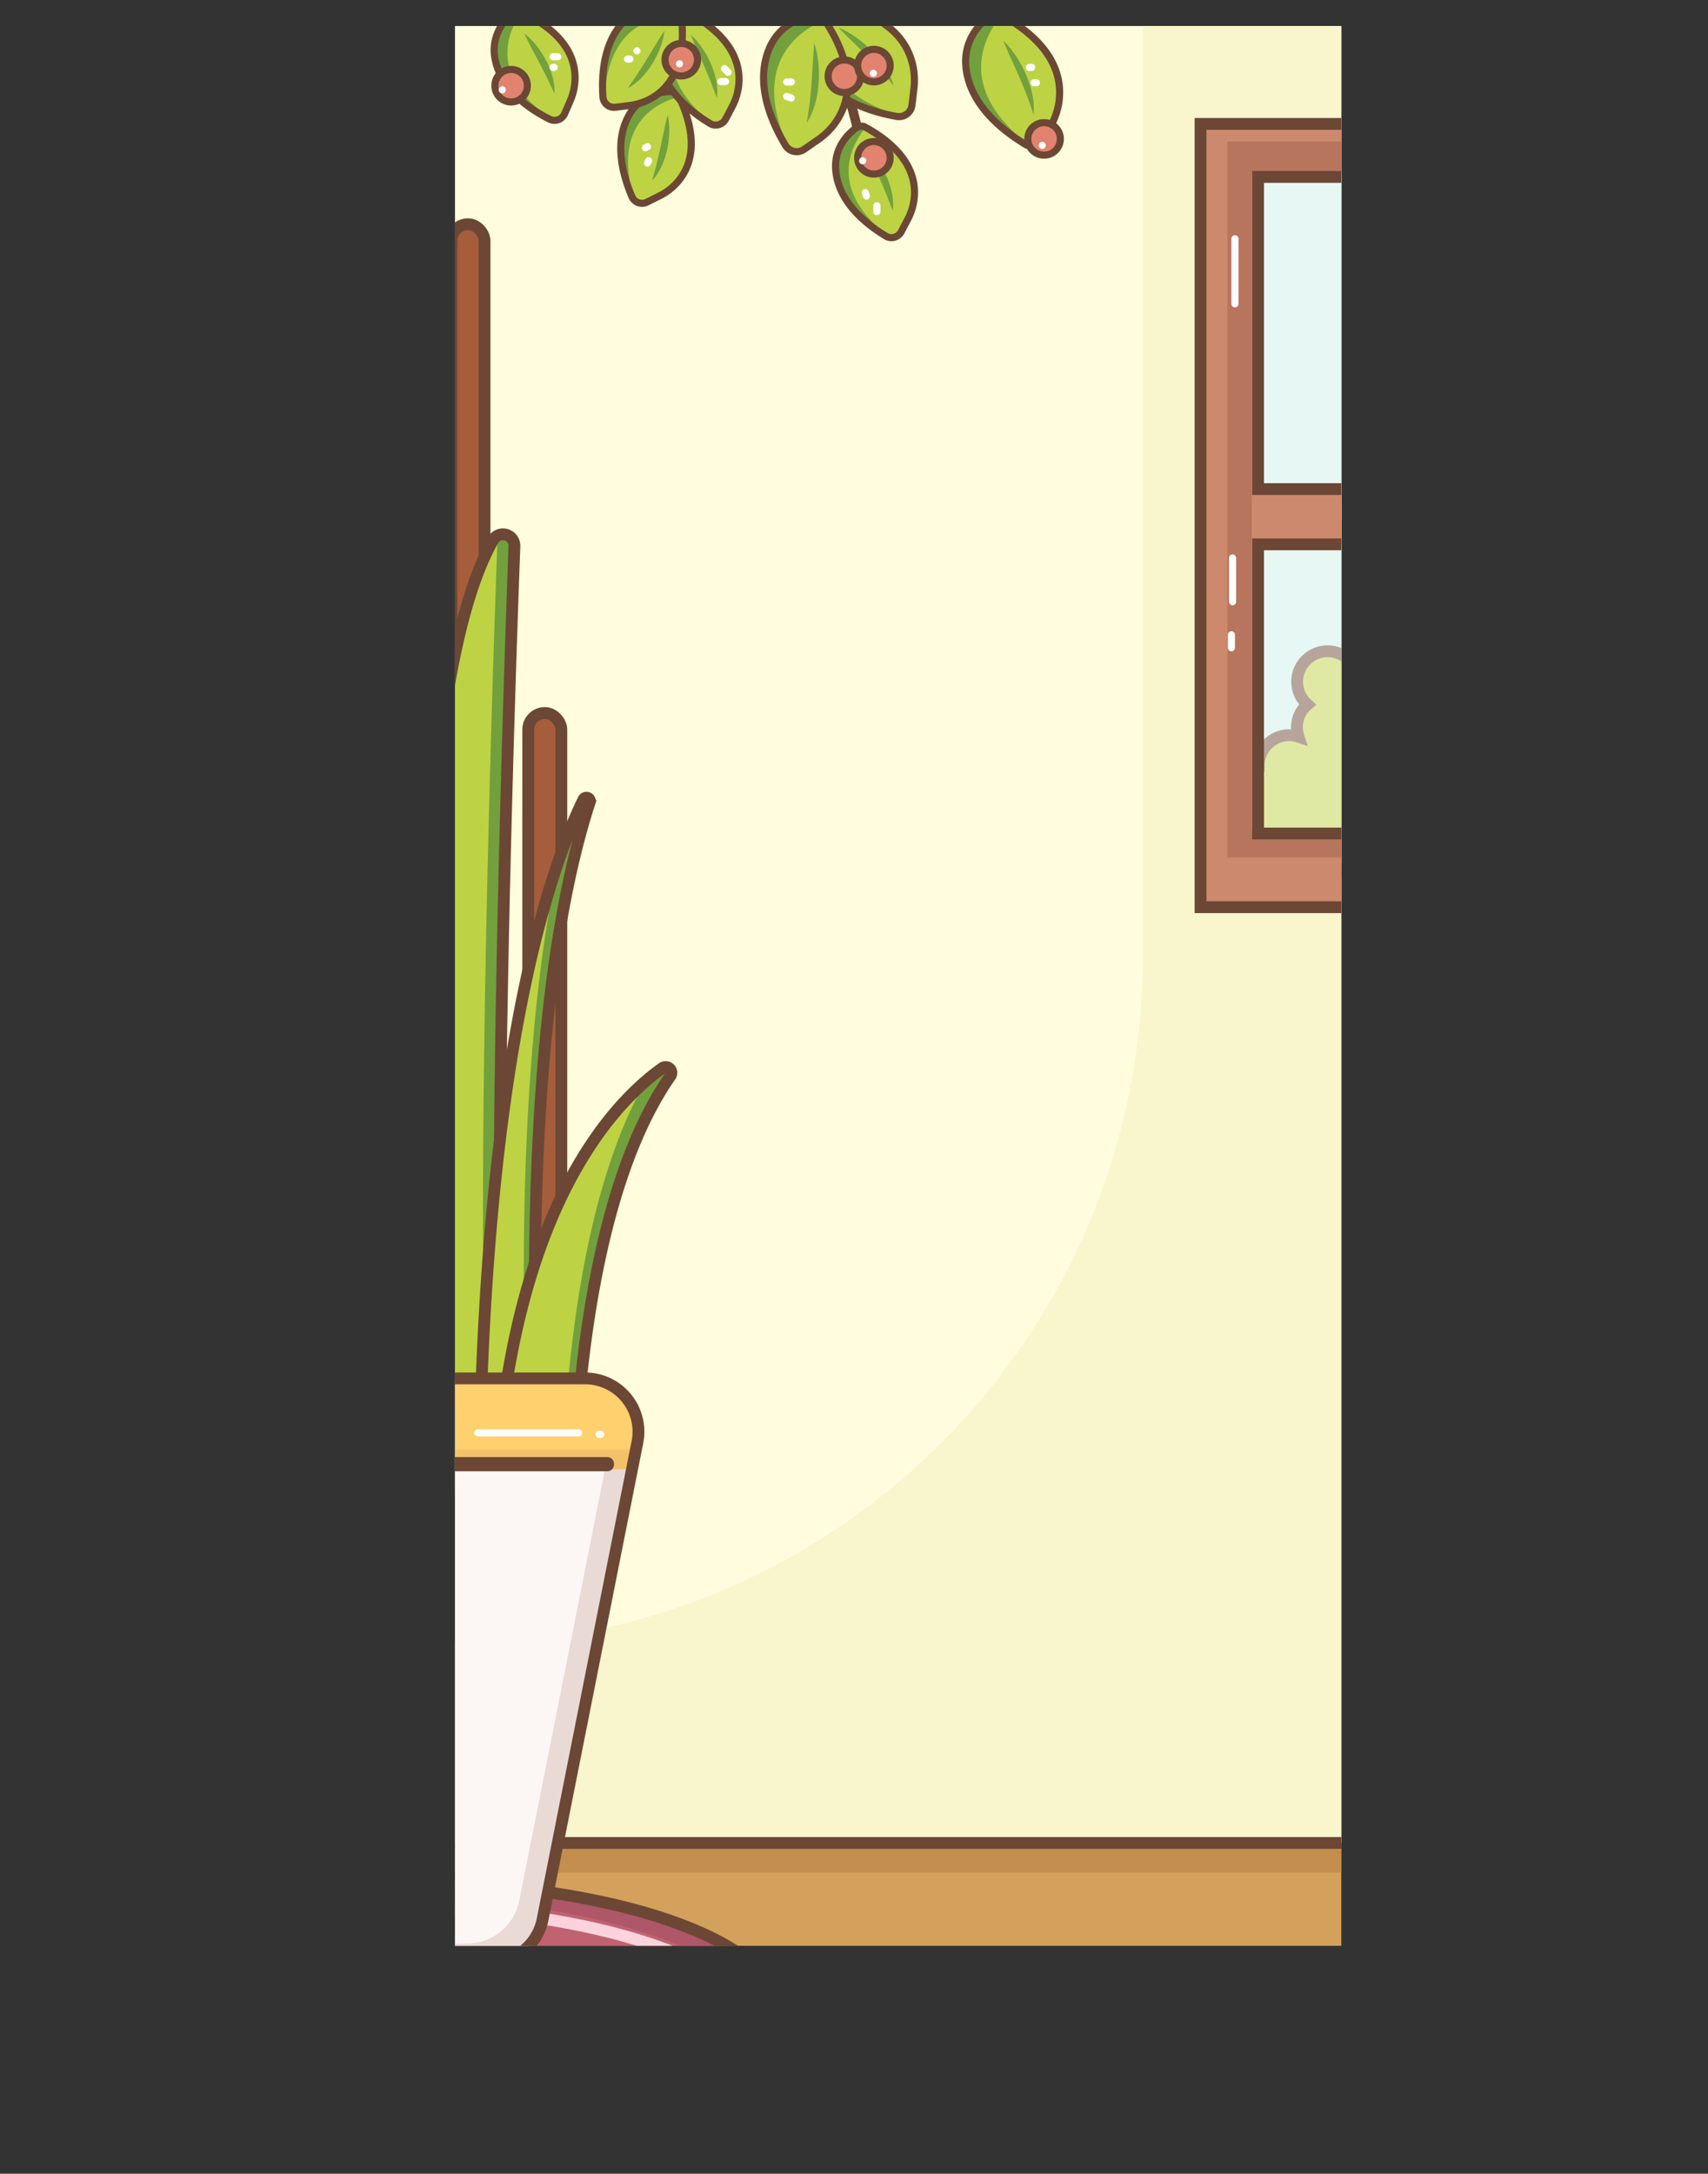 <svg xmlns="http://www.w3.org/2000/svg" xmlns:xlink="http://www.w3.org/1999/xlink" viewBox="0 0 722.65 919.38"><rect x="0" y="0" width="722.65" height="919.38" fill="#333333" stroke="none"/><defs><style>.cls-1,.cls-10,.cls-24,.cls-25,.cls-9{fill:none;}.cls-2{clip-path:url(#clip-path);}.cls-3{fill:#fffdde;}.cls-4{fill:#f9f5cd;}.cls-5{fill:#cbefe8;}.cls-6{fill:#d3a15c;}.cls-7{fill:#c06272;}.cls-8{fill:#af5669;}.cls-24,.cls-25,.cls-9{stroke:#6c4735;}.cls-10,.cls-24,.cls-25,.cls-9{stroke-miterlimit:10;}.cls-10,.cls-9{stroke-width:5px;}.cls-10{stroke:#fcd3dd;}.cls-11{fill:#c48e4e;}.cls-12{fill:#bdd344;}.cls-13{fill:#b7755e;}.cls-14,.cls-22{fill:#fff;}.cls-14{opacity:0.51;}.cls-15{fill:#a65d3b;}.cls-16{fill:#72a03d;}.cls-17{fill:#fcf7f5;}.cls-18{fill:#eadad6;}.cls-19{fill:#fed06e;}.cls-20{fill:#f2c26b;}.cls-21{fill:#6c4735;}.cls-23{fill:#cd896d;}.cls-24{stroke-width:3px;}.cls-25{stroke-linecap:round;stroke-width:4px;}.cls-26{fill:#e1836e;}</style><clipPath id="clip-path"><rect class="cls-1" x="192.5" y="11" width="375" height="812"/></clipPath></defs><title>Asset 30</title><g id="Layer_2" data-name="Layer 2"><g id="Layer_1-2" data-name="Layer 1"><g class="cls-2"><rect class="cls-3" x="192.5" y="11" width="375" height="768.5"/><path class="cls-4" d="M567.5,11V779.5h-375v-84h0c160.71,0,291-130.29,291-291V11Z"/><rect class="cls-5" x="532.29" y="71.91" width="84.77" height="277.69"/><rect class="cls-6" x="192.5" y="779.5" width="375" height="43.5"/><ellipse class="cls-7" cx="169.5" cy="851.19" rx="160.5" ry="55.19"/><path class="cls-8" d="M331,850.19c0,7.69-4.57,15-12.84,21.67,3.48-4.52,5.34-9.27,5.34-14.17,0-30.48-71.86-55.19-160.5-55.19C96.73,802.5,39.83,816.31,15.34,836c18.2-23.62,80.77-41,155.16-41C259.14,795,331,819.71,331,850.19Z"/><ellipse class="cls-9" cx="169.5" cy="851.19" rx="160.5" ry="55.19"/><ellipse class="cls-10" cx="163" cy="861.69" rx="160.5" ry="55.19"/><rect class="cls-11" x="192.5" y="782" width="375" height="10"/><line class="cls-9" x1="571.5" y1="779.5" x2="172.5" y2="779.5"/><path class="cls-12" d="M707.71,327.57c-.16,0-.31,0-.47,0a12.6,12.6,0,0,0-5.88-14.36,12.87,12.87,0,0,0-16.49-19.37,12.53,12.53,0,0,0-11.38-14.7,12.87,12.87,0,0,0-17.68-17.68,12.9,12.9,0,1,0-21.28,11.07,12.85,12.85,0,0,0-4.46,9.7,12.79,12.79,0,0,0-1.7.17,12.6,12.6,0,0,0-15.14-6,12.8,12.8,0,0,0,.66-3.9,12.94,12.94,0,1,0-25.88,0,12.8,12.8,0,0,0,.66,3.9,12.6,12.6,0,0,0-15.22,6.13,12.89,12.89,0,1,0-19.8,15.85,12.51,12.51,0,0,0-3.8,13.6,12.8,12.8,0,0,0-3.9-.66A12.94,12.94,0,0,0,533,324.33a12.93,12.93,0,0,0-2.89,25.53,12.87,12.87,0,0,0,4.31,7l0,0,.26.14a12.81,12.81,0,0,0,5.46,2.63c17.83,7.81,76.65,27.26,162.34-7.33a12.93,12.93,0,1,0,5.23-24.76Z"/><path class="cls-9" d="M707.21,327.07c-.16,0-.31,0-.47,0a12.6,12.6,0,0,0-5.88-14.36,12.87,12.87,0,0,0-16.49-19.37A12.53,12.53,0,0,0,673,278.69,12.87,12.87,0,0,0,655.32,261,12.9,12.9,0,1,0,634,272.08a12.85,12.85,0,0,0-4.46,9.7,12.79,12.79,0,0,0-1.7.17,12.6,12.6,0,0,0-15.14-6,12.8,12.8,0,0,0,.66-3.9,12.94,12.94,0,1,0-25.88,0,12.8,12.8,0,0,0,.66,3.9A12.6,12.6,0,0,0,573,282.11,12.89,12.89,0,1,0,553.18,298a12.51,12.51,0,0,0-3.8,13.6,12.8,12.8,0,0,0-3.9-.66,12.94,12.94,0,0,0-12.94,12.94,12.93,12.93,0,0,0-2.89,25.53,12.87,12.87,0,0,0,4.31,7l0,0,.26.14a12.81,12.81,0,0,0,5.46,2.63c17.83,7.81,76.65,27.26,162.34-7.33a12.93,12.93,0,1,0,5.23-24.76Z"/><rect class="cls-13" x="526.94" y="220.5" width="89.64" height="9.74"/><rect class="cls-14" x="532.29" y="72.91" width="84.77" height="277.69"/><rect class="cls-15" x="191" y="94.83" width="14" height="504.53" rx="7" ry="7"/><rect class="cls-9" x="191" y="94.83" width="14" height="504.53" rx="7" ry="7"/><rect class="cls-15" x="223.5" y="301.56" width="14" height="330.14" rx="7" ry="7"/><rect class="cls-9" x="223.5" y="301.56" width="14" height="330.14" rx="7" ry="7"/><path class="cls-12" d="M217.65,230.93c-2.27,61.29-10.11,291.09-4.08,398.63H184s-22.33-318,24.59-401.19A4.85,4.85,0,0,1,217.65,230.93Z"/><path class="cls-16" d="M211.24,629.56H181.66s-.2-2.88-.52-8.16h25.44c-5.93-105.78,1.55-329.86,4-395.5a4.8,4.8,0,0,1,4.78,5C213,292.23,205.21,522,211.24,629.56Z"/><path class="cls-9" d="M217.65,231c-2.27,61.29-10.11,291.09-4.08,398.63H184s-22.33-318,24.59-401.19A4.85,4.85,0,0,1,217.65,231Z"/><path class="cls-12" d="M230.89,643.56s-14.83-197,20.13-304.34a1.44,1.44,0,0,0-2.65-1.08c-14.75,30.23-44.29,115.26-44.29,311.24h25.65Z"/><path class="cls-16" d="M248.36,339.22c-35,107.31-20.14,304.34-20.14,304.34l-1.17,5.83H201.41c0-2.36,0-4.69,0-7h22.13l1.17-5.83S211.82,465.11,238.47,355c2.62-6.88,5.08-12.43,7.23-16.82A1.44,1.44,0,0,1,248.36,339.22Z"/><path class="cls-9" d="M229.39,643.56s-14.83-197,20.13-304.34a1.44,1.44,0,0,0-2.65-1.08c-14.75,30.23-44.29,115.26-44.29,311.24h25.65Z"/><path class="cls-12" d="M243.88,659.88s-4.2-139.71,41.24-204.76a2.42,2.42,0,0,0-3.36-3.38c-22.36,15.86-70.79,66.53-71.69,208.13Z"/><path class="cls-16" d="M282.45,455.12c-45.44,65-41.24,204.76-41.24,204.76H207.4q0-3.53.09-7h30.22s-3.89-129.8,36.52-197.43c1.73-1.41,3.35-2.63,4.85-3.71A2.42,2.42,0,0,1,282.45,455.12Z"/><path class="cls-9" d="M242.38,659.88s-4.2-139.71,41.24-204.76a2.42,2.42,0,0,0-3.36-3.38c-22.36,15.86-70.79,66.53-71.69,208.13Z"/><path class="cls-17" d="M247.6,583h-90a22.55,22.55,0,0,0-22.55,22.55v202A22.55,22.55,0,0,0,157.63,830h49.81a22.55,22.55,0,0,0,22.12-18.15l40.15-202A22.55,22.55,0,0,0,247.6,583Z"/><path class="cls-18" d="M136.33,818.93A22.49,22.49,0,0,0,155.75,830h49.81a22.55,22.55,0,0,0,22.12-18.15l40.15-202a22.54,22.54,0,0,0-10.68-23.84,22.37,22.37,0,0,1,2.7,15.85l-40.15,202a22.55,22.55,0,0,1-22.12,18.15H147.76A22.31,22.31,0,0,1,136.33,818.93Z"/><path class="cls-19" d="M137,607.38v13.78H269.72l1.87-9.39a22.55,22.55,0,0,0-22.12-26.95h-90A22.55,22.55,0,0,0,137,607.38Z"/><path class="cls-20" d="M134.14,613v8.46H266.9l1.87-9.39a22.36,22.36,0,0,0,0-8.65c0,.07,0,.13,0,.2L266.9,613Z"/><path class="cls-9" d="M247.6,583h-90a22.55,22.55,0,0,0-22.55,22.55v202A22.55,22.55,0,0,0,157.63,830h49.81a22.55,22.55,0,0,0,22.12-18.15l40.15-202A22.55,22.55,0,0,0,247.6,583Z"/><path class="cls-21" d="M256.9,616.28h-114c-3.86,0-3.87,6,0,6h114c3.86,0,3.87-6,0-6Z"/><path class="cls-22" d="M202.17,607.5h42.67a1.5,1.5,0,0,0,0-3H202.17a1.5,1.5,0,0,0,0,3Z"/><path class="cls-22" d="M253.5,608.17h.67a1.5,1.5,0,0,0,0-3h-.67a1.5,1.5,0,0,0,0,3Z"/><polygon class="cls-23" points="532.29 228.32 532.29 350.6 617.06 350.6 617.06 381.78 507.94 381.78 507.94 50.5 617.06 50.5 617.06 72.91 532.29 72.91 532.29 204.94 616.58 204.94 616.58 228.32 532.29 228.32"/><polyline class="cls-13" points="529.63 204.94 529.63 72.91 616.58 72.91 616.58 59.83 519.29 59.83 519.29 362.68 616.58 362.68 616.58 350.6 529.63 350.6 529.63 228.32 529.63 204.94"/><polygon class="cls-9" points="532.29 230.24 532.29 352.53 617.06 352.53 617.06 383.7 507.94 383.7 507.94 52.42 617.06 52.42 617.06 74.83 532.29 74.83 532.29 206.86 616.58 206.86 616.58 230.24 532.29 230.24"/><path class="cls-22" d="M521,101v27.5a1.5,1.5,0,0,0,3,0V101a1.5,1.5,0,0,0-3,0Z"/><path class="cls-22" d="M520,236v18.5a1.5,1.5,0,0,0,3,0V236a1.5,1.5,0,0,0-3,0Z"/><path class="cls-22" d="M519.5,268.5V274a1.5,1.5,0,0,0,3,0v-5.5a1.5,1.5,0,0,0-3,0Z"/><path class="cls-12" d="M423.3,6.17c-1.53-.83-3.5-.19-4.89.87-3.85,2.95-10.92,10-9.74,21.4,1.43,13.78,12.07,24.7,25.15,32.62a5.53,5.53,0,0,0,7.76-2.14L445,52.45C448.94,45,455.28,23.6,423.3,6.17Z"/><path class="cls-16" d="M424.41,17.14a37.3,37.3,0,0,1,5.51,6.69,51.8,51.8,0,0,1,4.13,7.62,44.68,44.68,0,0,1,2.69,8.28,29.07,29.07,0,0,1,.58,8.69c-1-2.76-1.83-5.41-2.84-8s-2.06-5.19-3.18-7.74S429,27.54,427.87,25,425.52,19.83,424.41,17.14Z"/><path class="cls-16" d="M436,61.82a5.48,5.48,0,0,1-2.16-.76c-13.08-7.91-23.72-18.84-25.15-32.62C407.5,17,414.58,10,418.42,7c1.38-1.06,3.36-1.7,4.89-.87l.47.26C417.41,14,403,36.88,436,61.82Z"/><path class="cls-24" d="M423.31,6.18c-1.53-.83-3.5-.19-4.89.87-3.85,2.95-10.92,10-9.74,21.4,1.43,13.78,12.07,24.7,25.15,32.62a5.53,5.53,0,0,0,7.76-2.14L445,52.46C449,45,455.3,23.61,423.31,6.18Z"/><path class="cls-12" d="M220.22,5.06c-1.33-.6-2.95.06-4,1-3,2.71-8.53,9.06-6.83,18.55,2.06,11.46,11.65,20,23.11,25.78a4.65,4.65,0,0,0,6.37-2.28l2.45-5.64C244.12,36,248.11,17.68,220.22,5.06Z"/><path class="cls-16" d="M221.84,14.19A28.55,28.55,0,0,1,227,19.35a40.28,40.28,0,0,1,4,6.12,35.17,35.17,0,0,1,2.74,6.82,22.71,22.71,0,0,1,.85,7.31c-1.08-2.23-2-4.37-3.06-6.48s-2.09-4.18-3.18-6.25l-3.3-6.23C224,18.54,222.85,16.44,221.84,14.19Z"/><path class="cls-16" d="M234.32,50.92a4.6,4.6,0,0,1-1.86-.5C221,44.6,211.42,36.11,209.36,24.64c-1.7-9.48,3.79-15.83,6.83-18.54a4,4,0,0,1,4-1l.41.19C215.77,12,205.14,32.07,234.32,50.92Z"/><path class="cls-24" d="M220.23,5.07c-1.33-.6-2.95.06-4,1-3,2.71-8.53,9.06-6.83,18.55,2.06,11.46,11.65,20,23.11,25.78a4.65,4.65,0,0,0,6.37-2.28l2.45-5.64C244.13,36,248.13,17.69,220.23,5.07Z"/><path class="cls-12" d="M287.12,40.54c-.63-1.32-2.3-1.85-3.76-1.81-4.07.12-12.36,1.46-17.15,9.82-5.79,10.1-3.89,22.77,1.15,34.6a4.65,4.65,0,0,0,6.35,2.35l5.5-2.74C285.58,79.59,300.39,68.13,287.12,40.54Z"/><path class="cls-16" d="M282.49,48.57a28.55,28.55,0,0,1,.66,7.29,40.29,40.29,0,0,1-.87,7.26,35.17,35.17,0,0,1-2.28,7,22.71,22.71,0,0,1-4,6.15c.6-2.41,1.27-4.64,1.82-6.93s1.09-4.54,1.58-6.83l1.47-6.9C281.33,53.28,281.83,51,282.49,48.57Z"/><path class="cls-16" d="M268.46,84.75a4.6,4.6,0,0,1-1.1-1.58c-5-11.82-6.94-24.49-1.15-34.6,4.79-8.36,13.07-9.7,17.14-9.82a4,4,0,0,1,3.76,1.81c.07.14.14.28.19.41C279.26,43,258.22,51.55,268.46,84.75Z"/><path class="cls-24" d="M287.12,40.55c-.63-1.32-2.3-1.85-3.76-1.81-4.07.12-12.36,1.46-17.15,9.82-5.79,10.1-3.89,22.77,1.15,34.6a4.65,4.65,0,0,0,6.35,2.35l5.5-2.74C285.58,79.6,300.39,68.14,287.12,40.55Z"/><path class="cls-12" d="M291.37,5.43c-1.3-.71-3-.16-4.16.74-3.28,2.51-9.3,8.52-8.3,18.23,1.22,11.74,10.28,21,21.43,27.79a4.71,4.71,0,0,0,6.61-1.82l2.9-5.51C313.21,38.47,318.62,20.28,291.37,5.43Z"/><path class="cls-16" d="M292.32,14.78a29.15,29.15,0,0,1,4.85,5.62,41.08,41.08,0,0,1,3.57,6.49A35.84,35.84,0,0,1,303,34a23.16,23.16,0,0,1,.32,7.45c-.92-2.34-1.69-4.58-2.59-6.78s-1.79-4.39-2.74-6.56l-2.88-6.54C294.15,19.33,293.18,17.12,292.32,14.78Z"/><path class="cls-16" d="M302.18,52.84a4.67,4.67,0,0,1-1.84-.65c-11.14-6.74-20.2-16-21.42-27.79-1-9.71,5-15.72,8.29-18.23,1.18-.9,2.86-1.45,4.17-.74l.4.22C286.35,12.1,274.1,31.6,302.18,52.84Z"/><path class="cls-24" d="M291.38,5.44c-1.3-.71-3-.16-4.16.74-3.28,2.51-9.3,8.52-8.3,18.23,1.22,11.74,10.28,21,21.43,27.79A4.71,4.71,0,0,0,307,50.38l2.9-5.51C313.22,38.48,318.63,20.28,291.38,5.44Z"/><path class="cls-12" d="M288.28,6.86c-.17-1.47-1.58-2.54-3-3-3.94-1.25-12.32-2.74-19.7,3.65C256.67,15.25,254.24,28,255.1,41a4.71,4.71,0,0,0,5.28,4.37l6.18-.78C273.72,43.69,291.73,37.69,288.28,6.86Z"/><path class="cls-16" d="M281.16,13a29.15,29.15,0,0,1-1.82,7.19,41.09,41.09,0,0,1-3.27,6.65,35.83,35.83,0,0,1-4.52,5.91,23.16,23.16,0,0,1-5.92,4.54c1.39-2.09,2.78-4,4.08-6s2.57-4,3.8-6l3.71-6.11C278.49,17.1,279.74,15,281.16,13Z"/><path class="cls-16" d="M255.62,42.89A4.67,4.67,0,0,1,255.1,41c-.86-13,1.57-25.75,10.49-33.49,7.38-6.4,15.76-4.9,19.69-3.65,1.41.45,2.83,1.52,3,3,0,.16,0,.31,0,.46C279.93,6.57,256.94,7.71,255.62,42.89Z"/><path class="cls-24" d="M288.28,6.87c-.17-1.47-1.58-2.54-3-3-3.94-1.25-12.32-2.74-19.7,3.65C256.67,15.26,254.24,28,255.1,41a4.71,4.71,0,0,0,5.28,4.37l6.18-.78C273.72,43.71,291.73,37.71,288.28,6.87Z"/><path class="cls-25" d="M363.5,58s-8-45-30-56"/><path class="cls-12" d="M349.81,1.81c-1.73-.23-3.34,1.08-4.25,2.57C343,8.51,339,17.64,344.17,27.85c6.29,12.34,20.14,18.71,35.2,21.4a5.53,5.53,0,0,0,6.47-4.79l.85-7.26C387.68,28.78,385.92,6.57,349.81,1.81Z"/><path class="cls-16" d="M354.79,11.65a37.29,37.29,0,0,1,7.55,4.26,51.79,51.79,0,0,1,6.6,5.62,44.68,44.68,0,0,1,5.49,6.75,29.07,29.07,0,0,1,3.66,7.9c-1.9-2.22-3.65-4.39-5.54-6.46s-3.78-4.1-5.75-6.08-4-4-6-5.93S356.79,13.76,354.79,11.65Z"/><path class="cls-16" d="M381.67,49.17a5.48,5.48,0,0,1-2.29.07c-15.05-2.68-28.9-9-35.2-21.4C339,17.64,343,8.51,345.57,4.38c.91-1.49,2.52-2.8,4.25-2.57l.54.07C347.13,11.24,341.94,37.75,381.67,49.17Z"/><path class="cls-24" d="M349.82,1.81c-1.73-.23-3.34,1.08-4.25,2.57C343,8.51,339,17.64,344.19,27.85c6.29,12.34,20.14,18.71,35.2,21.4a5.53,5.53,0,0,0,6.47-4.79l.85-7.26C387.69,28.78,385.93,6.57,349.82,1.81Z"/><path class="cls-12" d="M348.62,8c-1-1.45-3-1.8-4.73-1.51-4.78.81-14.32,3.76-18.59,14.4-5.16,12.86-.84,27.48,7,40.58a5.53,5.53,0,0,0,7.86,1.72l6-4.14C353.22,54.24,368.79,38.3,348.62,8Z"/><path class="cls-16" d="M344.49,18.2a37.3,37.3,0,0,1,1.76,8.49,51.79,51.79,0,0,1,.1,8.67,44.68,44.68,0,0,1-1.48,8.58,29.07,29.07,0,0,1-3.54,8c.43-2.89.9-5.64,1.23-8.42s.6-5.55.8-8.33.37-5.58.54-8.39S344.22,21.1,344.49,18.2Z"/><path class="cls-16" d="M333.91,63.13a5.48,5.48,0,0,1-1.56-1.68c-7.88-13.1-12.2-27.72-7-40.58,4.26-10.64,13.81-13.58,18.59-14.39,1.72-.3,3.77.06,4.73,1.51.1.15.21.3.3.45C339.76,12.16,316.37,25.7,333.91,63.13Z"/><path class="cls-24" d="M348.63,8c-1-1.45-3-1.8-4.73-1.51-4.78.81-14.32,3.76-18.59,14.4-5.16,12.86-.84,27.48,7,40.58a5.53,5.53,0,0,0,7.86,1.72l6-4.14C353.23,54.25,368.8,38.32,348.63,8Z"/><path class="cls-12" d="M365.91,53.69c-1.28-.7-2.95-.16-4.11.73-3.24,2.48-9.18,8.41-8.18,18,1.2,11.58,10.14,20.76,21.14,27.42a4.65,4.65,0,0,0,6.52-1.8l2.86-5.44C387.46,86.29,392.79,68.34,365.91,53.69Z"/><path class="cls-16" d="M366.85,62.91a28.55,28.55,0,0,1,4.8,5.53,40.29,40.29,0,0,1,3.53,6.4,35.16,35.16,0,0,1,2.22,7,22.71,22.71,0,0,1,.3,7.35c-.91-2.3-1.68-4.51-2.57-6.69s-1.77-4.32-2.71-6.47l-2.83-6.46C368.65,67.4,367.69,65.23,366.85,62.91Z"/><path class="cls-16" d="M376.58,100.47a4.6,4.6,0,0,1-1.81-.64c-11-6.65-19.93-15.83-21.14-27.42-1-9.58,4.95-15.51,8.18-18a4,4,0,0,1,4.11-.73l.4.22C361,60.27,348.87,79.5,376.58,100.47Z"/><path class="cls-24" d="M365.92,53.69c-1.28-.7-2.95-.16-4.11.73-3.24,2.48-9.18,8.41-8.18,18,1.2,11.58,10.14,20.76,21.14,27.42a4.65,4.65,0,0,0,6.52-1.8l2.86-5.44C387.47,86.29,392.8,68.34,365.92,53.69Z"/><circle class="cls-26" cx="216.25" cy="36.25" r="6.88"/><circle class="cls-24" cx="216.25" cy="36.25" r="6.88"/><circle class="cls-26" cx="288.25" cy="25.25" r="6.88"/><circle class="cls-24" cx="288.25" cy="25.25" r="6.88"/><circle class="cls-26" cx="357.25" cy="32.25" r="6.88"/><circle class="cls-24" cx="357.25" cy="32.25" r="6.88"/><circle class="cls-26" cx="441.75" cy="58.75" r="6.88"/><circle class="cls-24" cx="441.75" cy="58.75" r="6.88"/><circle class="cls-26" cx="369.75" cy="27.75" r="6.88"/><circle class="cls-24" cx="369.75" cy="27.75" r="6.88"/><circle class="cls-26" cx="369.75" cy="66.75" r="6.88"/><circle class="cls-24" cx="369.75" cy="66.75" r="6.88"/><path class="cls-22" d="M369.5,32.5a1.5,1.5,0,0,0,0-3,1.5,1.5,0,0,0,0,3Z"/><path class="cls-22" d="M365,69.5a1.5,1.5,0,0,0,0-3,1.5,1.5,0,0,0,0,3Z"/><path class="cls-22" d="M441,63a1.5,1.5,0,0,0,0-3,1.5,1.5,0,0,0,0,3Z"/><path class="cls-22" d="M287.5,28.5a1.5,1.5,0,0,0,0-3,1.5,1.5,0,0,0,0,3Z"/><path class="cls-22" d="M212.5,39.5a1.5,1.5,0,0,0,0-3,1.5,1.5,0,0,0,0,3Z"/><path class="cls-22" d="M234,25.5h2a1.5,1.5,0,0,0,0-3h-2a1.5,1.5,0,0,0,0,3Z"/><path class="cls-22" d="M234,30h.5a1.5,1.5,0,0,0,0-3H234a1.5,1.5,0,0,0,0,3Z"/><path class="cls-22" d="M273.76,63.8l1-.5a1.5,1.5,0,0,0-1.51-2.59l-1,.5a1.5,1.5,0,0,0,1.51,2.59Z"/><path class="cls-22" d="M275.24,69.73l.51-1a1.54,1.54,0,0,0-.54-2.05,1.52,1.52,0,0,0-2.05.54l-.51,1a1.54,1.54,0,0,0,.54,2.05,1.52,1.52,0,0,0,2.05-.54Z"/><path class="cls-22" d="M435.5,30h1a1.5,1.5,0,0,0,0-3h-1a1.5,1.5,0,0,0,0,3Z"/><path class="cls-22" d="M437.5,36.5h1a1.5,1.5,0,0,0,0-3h-1a1.5,1.5,0,0,0,0,3Z"/><path class="cls-22" d="M369.5,87v2.5a1.5,1.5,0,0,0,3,0V87a1.5,1.5,0,0,0-3,0Z"/><path class="cls-22" d="M364.67,81.86l.5,1.5a1.53,1.53,0,0,0,1.85,1,1.51,1.51,0,0,0,1-1.85l-.5-1.5a1.53,1.53,0,0,0-1.85-1,1.51,1.51,0,0,0-1,1.85Z"/><path class="cls-22" d="M265.5,26.5h1a1.5,1.5,0,0,0,0-3h-1a1.5,1.5,0,0,0,0,3Z"/><path class="cls-22" d="M269.5,23a1.5,1.5,0,0,0,0-3,1.5,1.5,0,0,0,0,3Z"/><path class="cls-22" d="M305.44,30.06l1.5,1.5a1.5,1.5,0,1,0,2.12-2.12l-1.5-1.5a1.5,1.5,0,0,0-2.12,2.12Z"/><path class="cls-22" d="M305,36h2a1.5,1.5,0,0,0,0-3h-2a1.5,1.5,0,0,0,0,3Z"/><path class="cls-22" d="M332.83,36.17h2a1.5,1.5,0,0,0,0-3h-2a1.5,1.5,0,0,0,0,3Z"/><path class="cls-22" d="M332.4,42.23l2,.65a1.51,1.51,0,0,0,1.85-1,1.53,1.53,0,0,0-1-1.85l-2-.65a1.51,1.51,0,0,0-1.85,1,1.53,1.53,0,0,0,1,1.85Z"/></g></g></g></svg>
